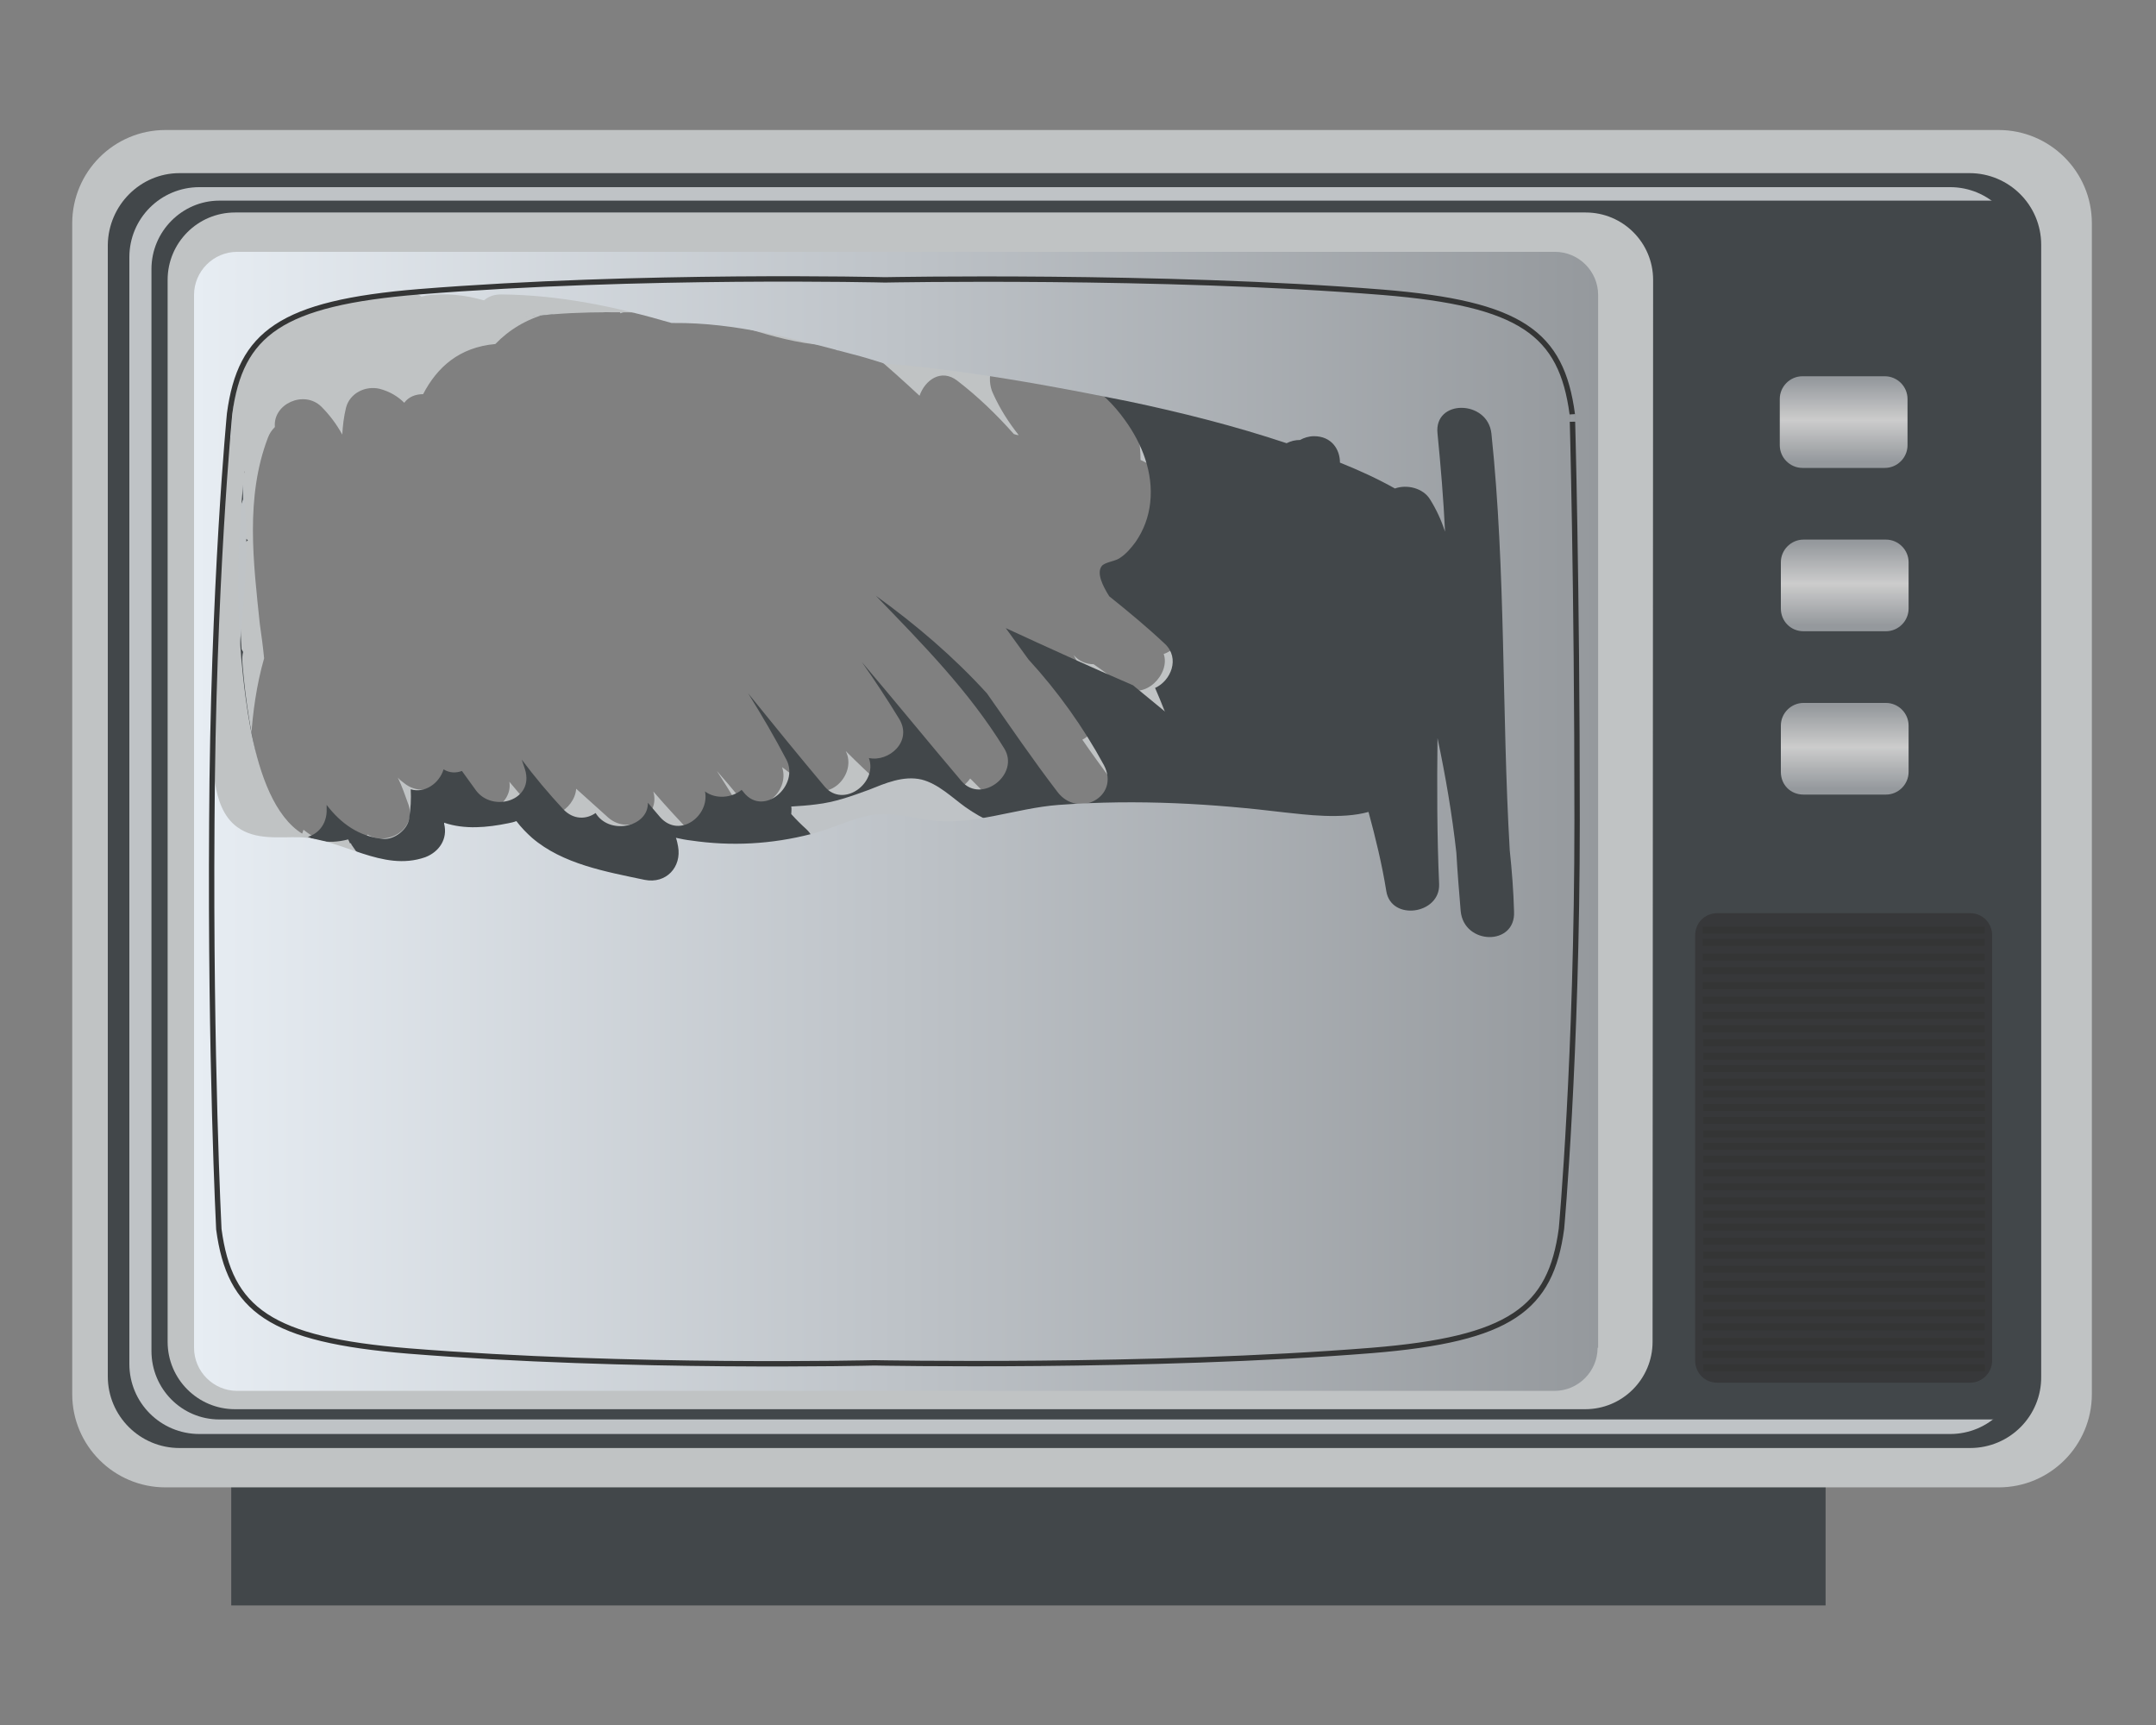 <?xml version="1.0" encoding="utf-8"?>
<!-- Generator: Adobe Illustrator 20.1.0, SVG Export Plug-In . SVG Version: 6.00 Build 0)  -->
<svg version="1.1" id="svg2608" xmlns:svg="http://www.w3.org/2000/svg"
	 xmlns="http://www.w3.org/2000/svg" xmlns:xlink="http://www.w3.org/1999/xlink" x="0px" y="0px" viewBox="0 0 400 320"
	 style="enable-background:new 0 0 400 320;" xml:space="preserve">
<rect x="0" y="0" width="400" height="320" fill="#808080" stroke="none"/>
<style type="text/css">
	.st0{fill:#42474A;}
	.st1{fill:#C0C3C4;}
	.st2{fill:#BFC3C6;}
	.st3{fill:url(#SVGID_1_);}
	.st4{fill:none;stroke:#343535;stroke-miterlimit:10;}
	.st5{fill:url(#SVGID_2_);}
	.st6{fill:url(#SVGID_3_);}
	.st7{fill:#343535;}
	.st8{fill:#37383A;}
	.st9{fill:url(#SVGID_4_);}
</style>
<g id="Layer_14" transform="translate(50,44.118)">
	<rect id="rect2613" x="-7.1" y="230.7" class="st0" width="295.8" height="23"/>
</g>
<g id="Layer_2" transform="translate(50,44.118)">
	<path class="st1" d="M320.8-20H-19.3c-9.6,0-17.3,7.8-17.3,17.3v217.2c0,9.6,7.8,17.3,17.3,17.3h340.1c9.6,0,17.3-7.8,17.3-17.3
		V-2.7C338.1-12.3,330.3-20,320.8-20z M169.3,71.1c0.8,2.6-1,5.3-3.4,6.1c1.3,3.7-3.6,8.8-7.4,6c-1.9-1.4-3.7-2.8-5.6-4.1
		c-1.3,0-2.7-0.5-3.7-1.7c1.5,2.8,2.9,5.6,4.2,8.5c1.3,2.9-0.2,6-2.6,7.2c1.8,2.6,3.7,5.2,5.6,7.8c2.5,3.5-0.4,6.8-3.7,7.2
		c0.1,0.1,0.2,0.2,0.2,0.3c3.4,5-3.8,9.6-7.9,6.1c-5.2-4.5-10.2-9.3-15-14.2c-0.5,0.7-1.2,1.4-2,1.8c0.6,3.7-4,7.8-7.5,5.2
		c-4.8-3.7-9.3-7.8-13.6-12.1c2.1,4.1-2.8,9.5-6.9,6.6c-1.7-1.2-3.3-2.4-4.9-3.6c1.6,4.6-4.5,9.7-8.1,5.4c-1.3-1.6-2.6-3.1-4-4.7
		c1.3,2,2.6,4.1,3.8,6.1c3,4.9-3.9,10.1-7.9,6.1c-2.6-2.7-5.2-5.5-7.7-8.4c1.4,4.6-4.4,8.2-8.3,4.9c-2-1.8-4-3.6-6-5.4
		c-0.3,3.9-5.5,7-8.5,3.4c-1.3-1.6-2.6-3.2-3.9-4.7c0.7,4.2-5,7.5-8.6,4.2c-1.4-1.3-2.8-2.6-4.1-4c-1.8,1.5-4.6,1.9-6.9,0
		c-0.4-0.3-0.8-0.6-1.1-1c0.8,1.7,1.4,3.4,2,5.1c1.5,4.6-4,7.7-7.6,5.5c-1.1,1.7-3.3,2.6-5.5,2.2c-2.5-0.5-4.5-1.6-6.4-3.1
		c-1.3,5.1-9.6,4.7-9.8-1.3C-3.9,98.6-3.8,87.8-1,78c-0.2-2.1-0.5-4.3-0.8-6.4C-3,60.2-4.5,48.1-0.3,37.1C0,36.3,0.4,35.7,1,35.1
		c-0.4-4.3,5.4-6.9,8.6-3.8c1.5,1.5,2.8,3.2,3.9,5.2c0.1-1.7,0.3-3.4,0.7-5c0.7-2.7,3.6-4.1,6.2-3.5c1.9,0.5,3.4,1.4,4.6,2.6
		c0.8-1.1,2.1-1.6,3.5-1.6c2.6-5,6.7-8.7,13.4-9.3c2.5-2.6,5.7-4.6,9.8-5.7c3.4-0.9,7.4-1,11.3-0.5c4.1-0.8,8.6-0.7,12.1-0.1
		c9.3,1.4,18.2,5.8,27.5,6.5c1.1,0.1,2.1,0.5,2.8,1c1.8-1.1,4.3-1.2,6.2,0.4c3.1,2.6,6.1,5.3,9,8c1-2.9,4-5.1,7-2.8
		c3.9,3,7.3,6.3,10.5,9.9c0.3,0.1,0.6,0.2,0.9,0.2c-1.9-2.4-3.5-4.9-4.8-7.8c-1.2-2.6-0.5-6.8,3-7.3c7.6-1.2,13.9,3.7,19,8.9
		c5.3,5.4,10,11.8,13.7,18.4c1.5,2.8,0,6.8-3.1,7.4c-0.5,1-1.4,1.8-2.5,2.4C166.2,62.7,168,66.8,169.3,71.1z"/>
</g>
<g id="Layer_3" transform="translate(50,44.118)">
	<path class="st0" d="M328.7,211.2V1.3c0-7.4-6-13.3-13.3-13.3H-16.7C-24-12-29.9-6-30,1.3v209.9c0,7.4,6,13.3,13.3,13.3h332.2
		C322.9,224.5,328.8,218.5,328.7,211.2L328.7,211.2z M183.5,101.2c-8-5.7-15.7-11.9-23.3-18.2c-7.9-3.4-15.8-7-23.6-10.6
		c1.4,1.9,2.8,3.9,4.2,5.8c5.5,6,10.2,12.6,14,19.6c3.1,5.9-4.8,10-8.6,5c-4.6-6-8.8-12.2-13.1-18.3c-6.1-6.7-13.1-12.7-20.6-18.1
		c8.6,8.9,17.3,17.7,23.8,28.3c3,4.8-4.2,10.4-7.9,6.1c-6.2-7.3-12.3-14.8-18.5-22.1c2.4,3.4,4.7,6.9,6.9,10.5
		c2.6,4.2-1.9,8.1-5.6,7.3c1.7,4.6-4.7,9.4-8.2,5.3c-4.8-5.7-9.5-11.5-14.2-17.3c2.5,4,4.9,8.1,7.1,12.3c2.5,4.8-4.2,10.7-7.9,6.1
		c-0.1-0.2-0.3-0.3-0.4-0.5c-1.8,1.5-4.8,1.8-6.8,0.3c0.9,4.5-4.7,8.8-8.3,4.8c-0.8-0.9-1.5-1.8-2.3-2.7c0.1,4.4-6.8,6-9.5,2.2
		c-0.1-0.1-0.1-0.2-0.2-0.3c-1.7,1.2-4.1,1.3-6-0.7c-2.7-2.9-5.3-6-7.7-9.2c0.2,0.6,0.4,1.2,0.6,1.8c1.8,5.8-6,8.1-9.1,3.9
		c-0.9-1.2-1.7-2.4-2.6-3.6c-1.1,0.4-2.3,0.4-3.4-0.3c-0.8,2.6-3.5,4.5-6.1,3.7c0.1,1.8,0,3.6-0.3,5.5c-0.3,2-2.8,3.9-4.8,3.7
		c-4.5-0.4-7.9-2.9-10.5-6.3c0,0.4,0,0.9,0,1.3c-0.3,5.7-8,6.7-9.8,1.3c-4.1-12.2-6.1-25-6.2-37.8c0-0.1,0-0.2,0-0.3
		c-0.8-3.5-1.1-7.1-0.3-11c0.2-1.1,0.9-2,1.7-2.6c-0.9-0.6-1.5-1.5-1.7-2.7C-9.4,31.2,9,13,31,15.4c1.4,0.2,2.5,0.8,3.3,1.7
		c6-1.6,12.1-2.5,18.1-2.9c7.3-2.2,14.8-2.7,22.5-0.1c16.6-3.5,33.4,2.2,49.1,9.9c0-3,3.2-5.9,6.4-4.9c4.9,1.5,9.4,3.7,13.6,6.3
		c1.1-0.7,2.5-1,3.9-0.8c8.6,1.7,15.9,8,22,13.9c6.5,6.4,12.3,13.6,17,21.4c1.2,2,0.7,4.3-0.7,5.8c-1.1,2.5-4.4,4.2-7.2,2.5
		c-2.7-1.6-5.4-3.4-8-5.2c0.6,1,0.7,2,0.5,3c7.4,8.7,14,17.8,18.9,28.3C192.2,98.4,188,104.4,183.5,101.2z"/>
</g>
<g id="Layer_3_copy" transform="translate(50,44.118)">
	<path class="st2" d="M311.8-9.4H-13c-7.2,0-13,5.8-13,13v205.3c0,7.2,5.8,13,13,13h324.8c7.2,0,13-5.8,13-13V3.6
		C324.8-3.6,319-9.4,311.8-9.4z M173,110.4c-14.9,0.2-30.6,4.6-43.9-4.8c-2.5-1.8-5-4.3-8.1-5.1c-3.4-0.8-6.8,0.7-9.8,1.9
		c-3.3,1.2-6.3,2.3-9.8,2.7c-1.5,0.2-3,0.3-4.6,0.4c0.1,0.5,0,0.9,0,1.4c0.9,1,1.8,1.9,2.8,2.8c3.4,3.2,0.5,8.2-3.5,8.5
		c-4.7,0.4-9.3,1.2-14,1.7c-7.4,4.6-18,2.7-26,0.6c-4.6-1.2-9-2.7-13.5-4.1c-9.9,3.3-20,7.4-27.3-3.7c-0.1-0.1-0.1-0.2-0.2-0.4
		c-5.3,1.8-11.3,1.7-15.4-2.2c-5.2-4.8-6-12.8-6-19.5c-0.1-11.9,2.2-23.7,2-35.6c-0.1-9.1-2.3-18.8,0.7-27.6
		c2.6-7.7,9.6-11.6,17.2-13.1c7.2-1.4,14.7-1.2,21.9-2.6C44.6,10.1,54,7.4,63,11.6c1,0.5,1.7,1.4,2.1,2.4c0.3-0.1,0.5-0.2,0.8-0.2
		c13.4-3.5,29.8-5.7,42.1,2.3c0.2,0.1,0.3,0.2,0.4,0.3c8.9-2.3,16.8,1.2,23.5,7c3.7-1.4,8.2-1.8,11.4-1.6c11,0.8,18.3,8.3,18.3,19.4
		c7.4,3.4,12.9,11.8,13.7,19.4c0.3,2.8-0.1,5.4-1.1,7.9c2.2,3.9,3.9,7.9,5.1,11.6c2.3,6.9,2.9,16.6-2.7,21.9
		C179,104.8,177.8,110.3,173,110.4z"/>
</g>
<g id="Layer_3_copy_2" transform="translate(50,44.118)">
	<path class="st0" d="M-9.3-6.9c-6.9,0-12.6,5.7-12.6,12.7v200.7c0,7,5.6,12.7,12.6,12.7h334.6V-6.9H-9.3z M163.8,106.8
		c0,0.1,0,0.2,0.1,0.3c0.8,3.9-3.5,8.4-7.3,5.6c-1.7-1.2-3.3-2.4-5-3.5c-0.3,3.3-4.3,6.3-7.5,4c-1.7-1.2-3.4-2.5-5.2-3.8
		c-3.7,1.5-7.1,4-11,4.8c-3.5,0.7-6.5-0.5-8.7-2.9c-2.3,0.1-4.6,0-6.8,0c-1.4,0-2.7-0.1-4.1-0.1c-2.5,3.6-7.9,4.6-12.1,3.9
		c-0.3,0-0.6-0.1-0.9-0.2c1.4,2.1,2.8,4.2,4.1,6.4c3.1,4.9-3.9,9.9-7.9,6.1c-2.3-2.2-4.5-4.6-6.5-7.1c0,2.9-2.3,4.8-4.9,4.9
		c0.3,0.4,0.5,0.8,0.8,1.2c3.2,4.8-4,10.1-7.9,6.1c-4.2-4.4-8.5-8.8-12.6-13.3c-1.9,1.3-4.8,1.4-6.8-0.2c-1.6,2.5-5.2,3.7-7.7,1
		c-1.6-1.8-3.2-3.5-4.8-5.4c-0.1,3.3-4.5,5.6-7.7,4.1c-0.6-0.3-1.3-0.6-1.9-0.9c-0.5,2.7-3.8,4.4-6.4,3.9c-9.9-1.8-20-5.7-25.7-14.5
		C-6.3,98.4-6.2,87.3-5,77.4c0-0.2,0.1-0.4,0.1-0.6c-5.8-9-3.6-18.8,0-28.3c0-1-0.1-2-0.1-3.1c0-0.8,0.1-1.5,0.4-2
		c-0.4-0.5-0.6-1-0.7-1.6c-0.9-5.8,0.8-11.4,6-12.4c0.1-0.1,0.1-0.1,0.2-0.2c-0.5-1.8-0.1-3.8,1.1-5.3c3.5-4.1,8.4-5.6,13.5-5.6
		c3.8-3.8,10.8-5.5,15.8-5.4c0.3,0,0.6,0,0.8,0.1c0.2-0.1,0.4-0.2,0.6-0.4c4.8-2.6,9.5-3.9,14.9-2.9c5.5,1,10.1,4.5,15.9,4.1
		c3.6-0.3,7.1-1.7,10.7-0.8c1.1,0.3,2,0.7,2.9,1.2c15.5-1.7,30.5,3.2,45.8,4.9c13.4,1.5,27.4,2.9,35.8,14.7
		c3.2,4.4,5.3,9.8,4.7,15.3c-0.3,2.7-1.2,5.1-2.7,7.3c-0.9,1.2-1.8,2.3-3.1,3.1c-0.8,0.5-2.7,0.7-3.2,1.4c-1,1.3,0.2,3.7,1.4,5.6
		c3.5,2.8,7,5.7,10.3,8.8c2.9,2.7,1.1,6.9-1.8,8.2c2.4,5.5,4.4,11.1,5.6,17C170.6,104.5,166.9,107.4,163.8,106.8z"/>
</g>
<g id="Layer_3_copy_3" transform="translate(50,44.118)">
	<path class="st1" d="M48,136.6c-0.7-0.2-1.5-0.4-2.2-0.6c1.3,1.5,2.7,3,4.1,4.5c-0.3-1.2-0.6-2.4-0.7-3.7
		C48.8,136.7,48.4,136.6,48,136.6z"/>
	<path class="st1" d="M57.3,127.9c0.1,0.1,0.1,0.2,0.2,0.3c0.8,0.1,1.7,0.2,2.5,0.2c-1.7-1.5-3.5-2.9-5.3-4.1
		C55.6,125.4,56.5,126.6,57.3,127.9z"/>
	<path class="st1" d="M195.8,121.4c1,1.4,0.9,3.1,0.2,4.5c1.7-0.3,3.4-0.7,5.1-1c-1.9-1.2-3.7-2.4-5.4-3.7
		C195.7,121.2,195.8,121.3,195.8,121.4z"/>
	<path class="st1" d="M160.6,123.8c0.3,0.4,0.7,0.7,1,1.1c3,2.9,7.8,3.7,12.7,3.7c-2.7-3.2-5.5-6.3-8.3-9.3
		C165.7,121.9,163.2,124,160.6,123.8z"/>
	<path class="st1" d="M244.2-4.7H-6.4c-6.9,0-12.5,5.6-12.5,12.5v197c0,6.9,5.6,12.5,12.5,12.5h250.5c6.9,0,12.5-5.6,12.5-12.5
		l0.1-197C256.7,0.9,251.1-4.7,244.2-4.7z M236.3,129.2c-0.8,3.6-5.9,5-8.4,2.2c-0.3-0.3-0.5-0.7-0.8-1c-2.2,0.2-4.4-0.4-6.3-2.1
		c-0.1-0.1-0.1-0.1-0.2-0.2c-2.7,3.5-7.7,4.2-11.7,5.1c-5.5,1.4-11.1,2.5-16.8,3.3c-1.6,0.2-3.4,0.5-5.2,0.8
		c-1.1,0.6-2.5,0.8-3.8,0.5c-8.6,1-17.9,1.2-25-2.9c-1-0.6-2-1.3-2.9-2.1c-0.3,0.3-0.7,0.6-1.1,0.8c1.7,2.7,3.4,5.4,5,8.2
		c2.8,4.8-4.3,10.6-7.9,6.1c-3.4-4.3-6.7-8.7-10-13.1c1.6,2.7,3.3,5.3,4.9,8c1.7,2.8,0.4,5.4-1.7,6.6c0.1,0.1,0.2,0.3,0.2,0.4
		c2.5,4.6-2.4,8.6-6.3,7c1.1,2.5,2.2,5,3.3,7.5c2,4.8-3.8,10.7-7.9,6.1c-1.6-1.8-3.1-3.6-4.5-5.5c-0.8,0.7-1.8,1.2-2.9,1.4
		c1.8,4.7-4.4,10.1-8.1,5.6c-0.1-0.1-0.1-0.1-0.2-0.2c2.1,4.1,4.2,8.3,6,12.7c2.5,5.9-4.8,10.3-8.6,5c-2.6-3.6-5.1-7.4-7.5-11.2
		c-1.3,0.1-2.6-0.3-3.7-1.3c-0.4-0.4-0.8-0.7-1.1-1.1c-1.4,2-3.9,3.1-6.3,1.4c-7.9-5.6-15-12.1-22.1-18.7c-3.5-3.3-7-6.5-10.5-9.7
		c1.9,3.2,4,6.3,5.5,9.5c1.9,4-2.3,10-6.8,6.8c-14.2-10.1-25.7-23.3-36.5-36.8c-2-2.4-1.6-5.2,0-6.8c-0.8-0.2-1.6-0.5-2.2-1
		c-0.1,0-0.2-0.1-0.4-0.1c-2,0.7-4.3,0.2-5.7-2.1c-1.3-2.2-2.5-4.4-3.5-6.7c-15.4,4-18.4-20.4-19.5-30.2c-1-9.1-1.1-18.3-0.6-27.4
		c0.4-6.6,0.8-13.8,3.1-20c0.8-2.2,2.5-3.2,4.4-3.4c0.1-0.3,0.2-0.5,0.3-0.8c2.7-6,8.3-9.1,14.4-9.6c0.7-0.5,1.7-0.8,2.8-0.9
		c9.1-0.2,17.6-2.8,26.5-4.3c8.9-1.5,17.8-1.2,26.8-1.1c3.1,0,6.3,0.1,9.4,0.3c6-1.4,12.2-2.3,18.4-2.5c17-0.6,32.6,5,48.4,9.9
		c0.3,0.1,0.5,0.1,0.8,0.2c1,0,2.1,0,3.1,0c10.8,0,22.2,0.3,32.3,3.3c7.2-1.9,14.2-0.7,20.2,4.3c2.9,2.4,5.3,5.3,7.6,8.3
		c0.8-3.9,2.5-7.2,6.4-8.5c10.8-3.6,14.6,10.5,15.2,18c1,11.5-0.3,22.9,0.9,34.4C237.1,97.4,239.8,113.4,236.3,129.2z"/>
</g>
<g id="Layer_7" transform="translate(50,44.118)">
	<linearGradient id="SVGID_1_" gradientUnits="userSpaceOnUse" x1="-14" y1="108.25" x2="246.5" y2="108.25">
		<stop  offset="0" style="stop-color:#E7EDF3"/>
		<stop  offset="1" style="stop-color:#95999D"/>
	</linearGradient>
	<path class="st3" d="M238.5,2.6H-6c-4.4,0-8,3.6-8,8v195.3c0,4.4,3.6,8,8,8h244.4c4.4,0,8-3.6,8-8h0.1V10.6
		C246.5,6.2,242.9,2.6,238.5,2.6z M221,124.9c-0.3-3.6-0.6-7.2-0.8-10.8c-0.8-7.2-2-14.2-3.5-21.3c-0.1,9-0.1,18.1,0.3,27.1
		c0.2,5.6-8.9,6.9-9.8,1.3c-0.8-5-2-9.9-3.3-14.7c-5,1.4-11.7,0.5-15.5,0.1c-13.2-1.6-27.1-2.5-42-1.4c-8.1,0.6-16.1,4-24.2,2.8
		c-3.7-0.6-7.4-1.6-11.2-0.8c-3.6,0.8-6.9,2.5-10.5,3.4c-7.4,1.9-14.8,2.3-22.3,1.2c-0.9-0.1-1.9-0.3-2.8-0.5
		c0.2,0.5,0.3,1.1,0.4,1.6c0.7,3.8-2.2,7-6.2,6.2c-7.1-1.5-15.2-2.9-20.9-7.8c-1-0.9-2-1.9-2.9-3.1c-0.5,0.2-1,0.3-1.5,0.4
		c-3.9,0.8-8.1,1.2-11.9-0.1c0,0.1,0,0.1,0,0.2c0.7,2.8-0.9,5.2-3.5,6.2c-8,2.8-15.4-3.4-23.2-3.7c-3.9-0.1-8.3,0.6-11.7-1.9
		c-2.6-1.9-3.6-5.1-4.1-8.1c-1.3-8.1,0.1-16.4,0.4-24.5C-9.2,64-8.8,51.7-8,39.4c0.1-1,0.4-1.8,0.8-2.5c0.3-6.1,1.2-12.6,4.8-17.2
		c4.2-5.5,12.8-8.2,20.1-8.5c3-0.7,5.8-1.8,9.2-0.9c0.5,0.1,0.9,0.3,1.3,0.6c0.3-0.1,0.6-0.1,0.8-0.2c3.7-0.5,7.3-0.1,10.8,0.9
		c0.8-0.7,1.8-1.1,3.2-1.1c10.9,0.1,21.3,2.3,31.6,5.3c0.1,0,0.2,0,0.4,0c11.4-0.1,22.3,2.9,33.2,5.8c2,0.5,3.9,1.1,5.8,1.7
		c5,0.4,10.1,1,15.1,1.7c10.1,1.4,20.1,3.3,30.1,5.3c10,2.1,19.9,4.6,29.5,7.8c0.8-0.4,1.6-0.6,2.5-0.6c0.7-0.4,1.6-0.7,2.6-0.7
		c3.2,0,4.8,2.4,4.8,4.9c3.5,1.4,7,3,10.2,4.8c2.2-0.8,5.2-0.1,6.5,2c1.2,1.9,2.1,3.9,2.8,6c-0.3-6.1-0.8-12.1-1.4-18.2
		c-0.7-6.4,9.3-6.3,10,0c2.7,25.7,1.9,51.6,3.4,77.3c0.4,3.8,0.7,7.6,0.8,11.4C231.2,131.4,221.6,131.2,221,124.9z"/>
</g>
<g id="Layer_8" transform="translate(50,44.118)">
	<path id="path2639" class="st4" d="M242.6,108c0,43.8-2.9,75.8-2.9,75.8c-2,14.9-9.5,20.5-35.2,22.6c-41.2,3.3-92.3,2.3-92.3,2.3
		s-45.2,1.1-86.4-2.2c-25.7-2.1-33.2-7.6-35.2-22.6c0,0-1.6-31.4-1.3-75.4c0.2-44,3.3-75.9,3.3-75.9c2-14.9,9.5-20.5,35.2-22.6
		c41.2-3.3,86.4-2.2,86.4-2.2s51.1-1,92.3,2.3c25.7,2.1,33.2,7.6,35.2,22.6C241.7,32.6,242.6,64.2,242.6,108z"/>
</g>
<linearGradient id="SVGID_2_" gradientUnits="userSpaceOnUse" x1="438.088" y1="574.282" x2="453.356" y2="574.282" gradientTransform="matrix(6.123234e-17 1 1 -6.123234e-17 -232.232 -367.713)">
	<stop  offset="0" style="stop-color:#95999D"/>
	<stop  offset="0.495" style="stop-color:#CCCCCC"/>
	<stop  offset="1" style="stop-color:#95999D"/>
</linearGradient>
<path class="st5" d="M330.2,82.6V74c0-2.3,1.9-4.2,4.2-4.2h15.3c2.3,0,4.2,1.9,4.2,4.2v8.6c0,2.3-1.9,4.2-4.2,4.2h-15.3
	C332.1,86.8,330.2,84.9,330.2,82.6z"/>
<linearGradient id="SVGID_3_" gradientUnits="userSpaceOnUse" x1="468.426" y1="574.482" x2="483.694" y2="574.482" gradientTransform="matrix(6.123234e-17 1 1 -6.123234e-17 -232.232 -367.713)">
	<stop  offset="0" style="stop-color:#95999D"/>
	<stop  offset="0.495" style="stop-color:#CCCCCC"/>
	<stop  offset="1" style="stop-color:#95999D"/>
</linearGradient>
<path class="st6" d="M330.4,112.9v-8.6c0-2.3,1.9-4.2,4.2-4.2h15.3c2.3,0,4.2,1.9,4.2,4.2v8.6c0,2.3-1.9,4.2-4.2,4.2h-15.3
	C332.2,117.1,330.4,115.2,330.4,112.9z"/>
<g>
	<rect x="316.1" y="197.5" class="st7" width="52.3" height="1.3"/>
</g>
<g>
	<path class="st8" d="M365.5,256.5h-46.9c-2.3,0-4.1-1.8-4.1-4.1v-78.9c0-2.3,1.8-4.1,4.1-4.1h46.9c2.3,0,4.1,1.8,4.1,4.1v78.9
		C369.6,254.6,367.8,256.5,365.5,256.5z"/>
	<g>
		<rect x="315.9" y="171.9" class="st7" width="52.3" height="1.3"/>
	</g>
	<g>
		<rect x="315.9" y="174.2" class="st7" width="52.3" height="1.3"/>
	</g>
	<g>
		<rect x="315.9" y="176.9" class="st7" width="52.3" height="1.3"/>
	</g>
	<g>
		<rect x="315.9" y="179.4" class="st7" width="52.3" height="1.3"/>
	</g>
	<g>
		<rect x="315.9" y="182.2" class="st7" width="52.3" height="1.3"/>
	</g>
	<g>
		<rect x="315.9" y="184.9" class="st7" width="52.3" height="1.3"/>
	</g>
	<g>
		<rect x="315.9" y="187.7" class="st7" width="52.3" height="1.3"/>
	</g>
	<g>
		<rect x="315.9" y="190.2" class="st7" width="52.3" height="1.3"/>
	</g>
	<g>
		<rect x="316" y="192.8" class="st7" width="52.3" height="1.3"/>
	</g>
	<g>
		<rect x="316" y="195.3" class="st7" width="52.3" height="1.3"/>
	</g>
	<g>
		<rect x="316" y="197.6" class="st7" width="52.3" height="1.3"/>
	</g>
	<g>
		<rect x="316" y="200.1" class="st7" width="52.3" height="1.3"/>
	</g>
	<g>
		<rect x="316" y="202.3" class="st7" width="52.3" height="1.3"/>
	</g>
	<g>
		<rect x="316" y="204.8" class="st7" width="52.3" height="1.3"/>
	</g>
	<g>
		<rect x="316" y="207.2" class="st7" width="52.3" height="1.3"/>
	</g>
	<g>
		<rect x="316" y="209.7" class="st7" width="52.3" height="1.3"/>
	</g>
	<g>
		<rect x="316" y="212" class="st7" width="52.3" height="1.3"/>
	</g>
	<g>
		<rect x="316" y="214.4" class="st7" width="52.3" height="1.3"/>
	</g>
	<g>
		<rect x="316" y="227" class="st7" width="52.3" height="1.3"/>
	</g>
	<g>
		<rect x="316" y="224.6" class="st7" width="52.3" height="1.3"/>
	</g>
	<g>
		<rect x="316" y="222.1" class="st7" width="52.3" height="1.3"/>
	</g>
	<g>
		<rect x="316" y="219.5" class="st7" width="52.3" height="1.3"/>
	</g>
	<g>
		<rect x="316" y="216.9" class="st7" width="52.3" height="1.3"/>
	</g>
	<g>
		<rect x="316" y="229.6" class="st7" width="52.3" height="1.3"/>
	</g>
	<g>
		<rect x="316" y="232.2" class="st7" width="52.3" height="1.3"/>
	</g>
	<g>
		<rect x="316" y="234.8" class="st7" width="52.3" height="1.3"/>
	</g>
	<g>
		<rect x="316" y="237.6" class="st7" width="52.3" height="1.3"/>
	</g>
	<g>
		<rect x="316" y="240.2" class="st7" width="52.3" height="1.3"/>
	</g>
	<g>
		<rect x="316" y="242.9" class="st7" width="52.3" height="1.3"/>
	</g>
	<g>
		<rect x="315.9" y="245.5" class="st7" width="52.3" height="1.3"/>
	</g>
	<g>
		<rect x="315.9" y="248.2" class="st7" width="52.3" height="1.3"/>
	</g>
	<g>
		<rect x="315.9" y="250.6" class="st7" width="52.3" height="1.3"/>
	</g>
	<g>
		<rect x="316" y="253.1" class="st7" width="52.3" height="1.3"/>
	</g>
</g>
<linearGradient id="SVGID_4_" gradientUnits="userSpaceOnUse" x1="498.764" y1="574.482" x2="514.032" y2="574.482" gradientTransform="matrix(6.123234e-17 1 1 -6.123234e-17 -232.232 -367.713)">
	<stop  offset="0" style="stop-color:#95999D"/>
	<stop  offset="0.495" style="stop-color:#CCCCCC"/>
	<stop  offset="1" style="stop-color:#95999D"/>
</linearGradient>
<path class="st9" d="M330.4,143.2v-8.6c0-2.3,1.9-4.2,4.2-4.2h15.3c2.3,0,4.2,1.9,4.2,4.2v8.6c0,2.3-1.9,4.2-4.2,4.2h-15.3
	C332.2,147.4,330.4,145.6,330.4,143.2z"/>
</svg>
